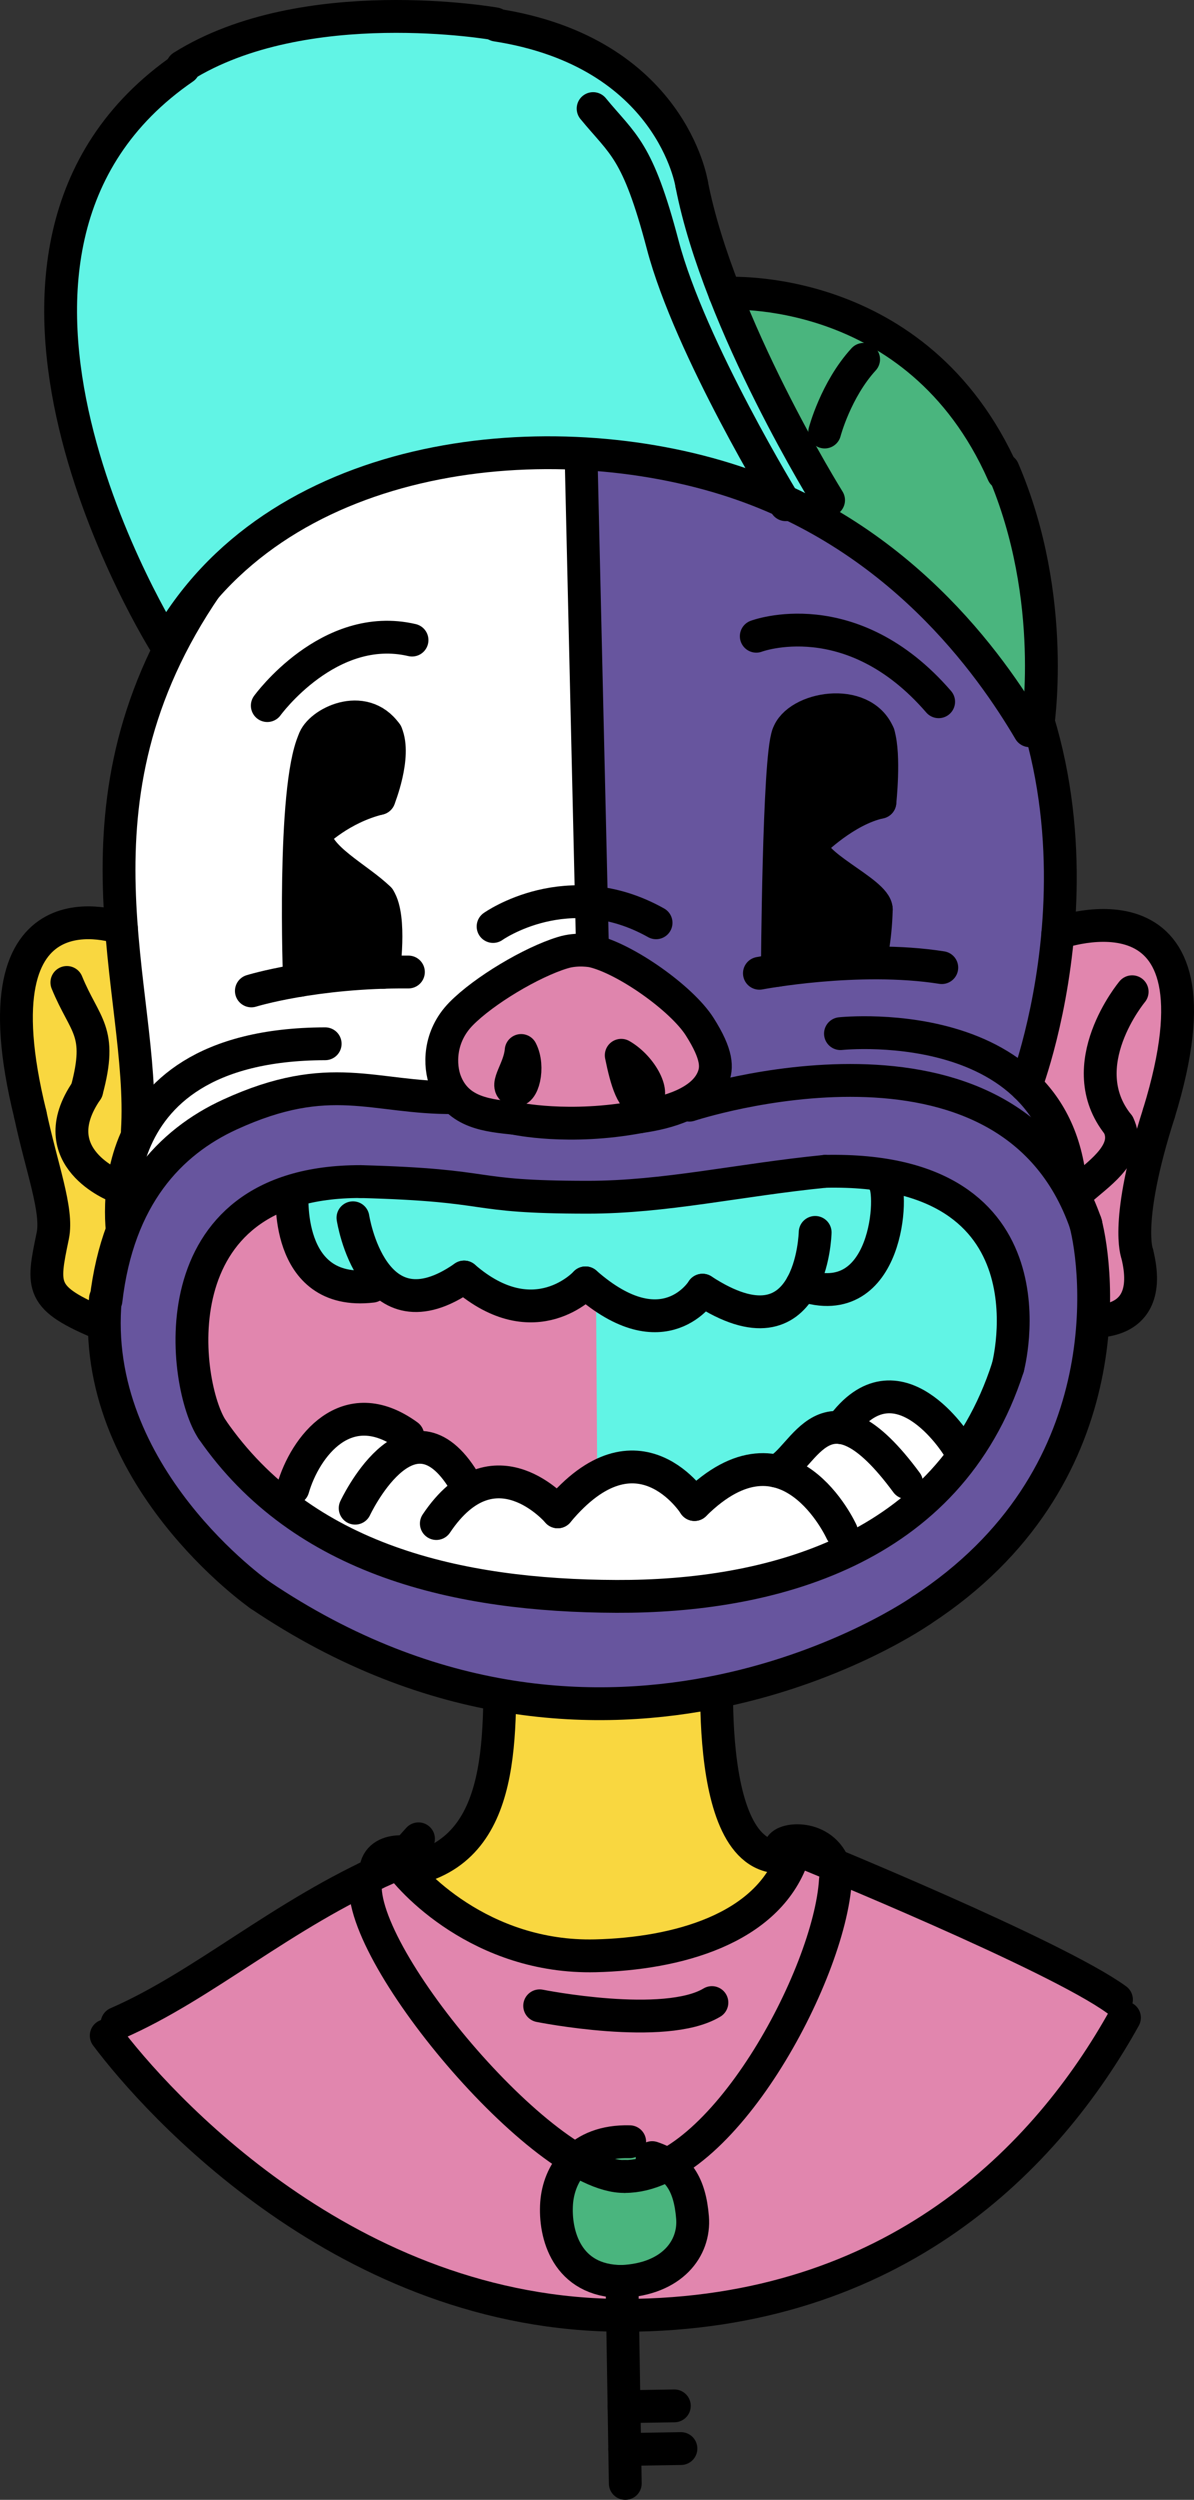 <svg version="1.1" xmlns="http://www.w3.org/2000/svg" xmlns:xlink="http://www.w3.org/1999/xlink" x="0px" y="0px"
	 viewBox="0 0 309.345 647.48" style="enable-background:new 0 0 309.345 647.48;" xml:space="preserve">
<rect x="0" y="0" width="309.345" height="647.48" fill="#333333" stroke="none"/>
<g id="n1301">
	<g>
		<polygon style="fill-rule:evenodd;clip-rule:evenodd;fill:#E186AE;" points="27.514,527.563 32.142,523.568 49.136,514.346 
			71.968,499.802 84.577,492.278 103.034,482.899 112.76,492.582 119.915,497.668 131.423,503.3 148.407,506.994 168.141,505.94 
			189.48,499.214 198.834,492.266 205.453,481.625 214.441,483.002 228.139,488.81 241.465,494.625 256.011,501.207 
			270.703,508.247 281.947,514.172 289.266,518.75 291.328,523.438 285.39,533.305 274.732,547.923 260.984,562.634 
			245.467,575.217 226.476,586.302 204.558,594.568 181.184,599.169 161.59,600.28 140.88,598.733 117.635,593.243 97.61,585.2 
			76.796,573.366 60.958,561.759 44.888,547.317 34.751,536.489 27.514,527.563 		"/>
		<polygon style="fill-rule:evenodd;clip-rule:evenodd;fill:#4AB57E;" points="163.077,555.313 168.889,559.438 176.727,565.377 
			179.325,575.006 178.041,582.109 172.137,588.477 164.518,591.145 153.306,589.966 145.474,581.275 144.917,566.958 
			151.906,557.882 163.077,555.313 		"/>
		<path style="fill-rule:evenodd;clip-rule:evenodd;fill:#F9D740;" d="M129.702,422.374c0,0,28.126-8.626,56.813,0.562
			c-0.514,8.034-0.628,11.417-0.628,11.417l0.065,11.705l0.701,9.44l2.549,12.9l5.502,10.083l9.159,5.697l-3.175,5.105l-8.555,7.959
			l-17.041,7.318l-23.247,2.583l-17.023-2.694l-14.907-6.783l-9.229-7.15l-2.546-6.268l8.137-3.686l7.738-8.898l4.333-13.875
			l1.096-11.017l0.229-16.524L129.702,422.374L129.702,422.374z"/>
		
			<path style="fill:none;stroke:#000000;stroke-width:8.504;stroke-linecap:round;stroke-linejoin:round;stroke-miterlimit:22.926;" d="
			M139.82,519.521c0,0,32.45,6.499,44.623-0.837"/>
		
			<path style="fill:none;stroke:#000000;stroke-width:8.504;stroke-linecap:round;stroke-linejoin:round;stroke-miterlimit:22.926;" d="
			M102.809,481.718c3.198,5.244,21.801,25.567,51.45,24.851c20.992-0.506,44.549-6.862,51.112-25.614"/>
		
			<path style="fill:none;stroke:#000000;stroke-width:8.504;stroke-linecap:round;stroke-linejoin:round;stroke-miterlimit:22.926;" d="
			M186.318,422.304c0,0-5.512,57.761,15.302,58.659"/>
		
			<path style="fill:none;stroke:#000000;stroke-width:8.504;stroke-linecap:round;stroke-linejoin:round;stroke-miterlimit:22.926;" d="
			M129.504,421.853c-0.328,23.813,3.108,55.307-21.441,61.918"/>
		
			<path style="fill:none;stroke:#000000;stroke-width:8.504;stroke-linecap:round;stroke-linejoin:round;stroke-miterlimit:22.926;" d="
			M209.683,480.384c0,0,63.613,25.938,79.574,37.532"/>
		
			<path style="fill:none;stroke:#000000;stroke-width:8.504;stroke-linecap:round;stroke-linejoin:round;stroke-miterlimit:22.926;" d="
			M202.179,478.899c-0.568-2.625,10.391-4.323,13.833,4.102"/>
		
			<path style="fill:none;stroke:#000000;stroke-width:8.504;stroke-linecap:round;stroke-linejoin:round;stroke-miterlimit:22.926;" d="
			M291.328,522.6c-19.992,36.039-59.401,76.973-129.588,77.096c-71.842,0.126-121.243-55.118-134.217-72.456"/>
		
			<path style="fill:none;stroke:#000000;stroke-width:8.504;stroke-linecap:round;stroke-linejoin:round;stroke-miterlimit:22.926;" d="
			M100.563,483.785c-27.539,12.054-47.753,30.468-70.234,40.261"/>
		
			<path style="fill:none;stroke:#000000;stroke-width:8.504;stroke-linecap:round;stroke-linejoin:round;stroke-miterlimit:22.926;" d="
			M108.62,481.144c-0.941-1.873-11.429-3.413-11.328,4.117"/>
		
			<path style="fill:none;stroke:#000000;stroke-width:8.504;stroke-linecap:round;stroke-linejoin:round;stroke-miterlimit:22.926;" d="
			M108.423,476.269c0,0-0.694,0.741-3.081,3.45"/>
		
			<path style="fill:none;stroke:#000000;stroke-width:8.504;stroke-linecap:round;stroke-linejoin:round;stroke-miterlimit:22.926;" d="
			M94.852,486.419c-3.901,18.383,45.993,77.725,66.993,77.309"/>
		
			<path style="fill:none;stroke:#000000;stroke-width:8.504;stroke-linecap:round;stroke-linejoin:round;stroke-miterlimit:22.926;" d="
			M216.445,486.934c-1.453,24.753-29.663,76.933-54.6,76.794"/>
		
			<path style="fill:none;stroke:#000000;stroke-width:8.504;stroke-linecap:round;stroke-linejoin:round;stroke-miterlimit:22.926;" d="
			M163.139,554.726c-13.126-0.349-18.384,8.293-18.93,15.904c-0.575,8.019,2.571,20.249,16.939,20.287"/>
		
			<path style="fill:none;stroke:#000000;stroke-width:8.504;stroke-linecap:round;stroke-linejoin:round;stroke-miterlimit:22.926;" d="
			M168.96,558.839c6.665,2.209,9.77,6.818,10.466,15.548c0.635,7.964-5.257,15.927-18.278,16.53"/>
		
			<line style="fill:none;stroke:#000000;stroke-width:8.504;stroke-linecap:round;stroke-linejoin:round;stroke-miterlimit:22.926;" x1="162" y1="643.228" x2="161.148" y2="590.917"/>
		
			<line style="fill:none;stroke:#000000;stroke-width:8.504;stroke-linecap:round;stroke-linejoin:round;stroke-miterlimit:22.926;" x1="176.42" y1="634.2" x2="161.857" y2="634.437"/>
		
			<line style="fill:none;stroke:#000000;stroke-width:8.504;stroke-linecap:round;stroke-linejoin:round;stroke-miterlimit:22.926;" x1="174.711" y1="623.141" x2="161.677" y2="623.354"/>
	</g>
</g>
<g id="n1302">
	<g>
		<polygon style="fill-rule:evenodd;clip-rule:evenodd;fill:#E186AE;" points="156.196,417.263 45.956,385.351 37.336,284.28 
			155.336,284.28 		"/>
		<polygon style="fill-rule:evenodd;clip-rule:evenodd;fill:#61F4E5;" points="256.956,379.351 154.956,417.351 154.097,284.368 
			272.097,284.368 		"/>
		<g>
			<polygon style="fill-rule:evenodd;clip-rule:evenodd;fill:#F9D740;" points="31.46,240.396 32.665,252.871 34.563,269.322 
				35.682,283.84 35.588,292.976 30.848,303.895 29.123,314.221 34.437,317.196 30.18,326.761 27.858,335.192 26.799,341.349 
				19.838,339.908 13.57,335.073 12.356,327.087 13.672,320.074 13.728,314.128 10.186,298.471 5.192,275.372 4.297,261.335 
				7.784,247.147 12.932,241.661 23.308,239.01 31.46,240.396 			"/>
			<polygon style="fill-rule:evenodd;clip-rule:evenodd;fill:#67559E;" points="34.437,317.196 38.845,310.556 47.744,301.735 
				62.311,295.097 73.595,290.092 89.719,288.888 104.309,290.423 115.819,291.043 127.956,310.351 130.956,317.351 
				127.956,306.351 143.956,300.351 153.549,247.674 154.956,301.351 165.956,304.351 170.956,304.351 171.956,311.351 
				185.716,287.422 186.358,290.277 200.957,287.713 216.241,286.64 234.469,288.064 250.446,292.913 260.371,298.767 
				269.261,307.471 274.069,314.834 277.528,311.222 276.249,300.145 271.387,288.152 265.779,281.233 269.621,268.36 
				273.46,247.497 274.707,225.916 273.371,207.116 269.352,188.1 261.561,168.098 250.602,150.272 237.022,135.167 
				216.765,120.985 194.755,112.765 172.365,109.42 149.861,109.401 130.559,111.141 109.509,115.403 89.766,122.606 
				74.975,131.077 60.975,143.003 48.482,159.672 40.14,176.235 34.573,193.1 31.965,206.999 30.92,220.195 31.346,238.848 
				33.264,258.071 35.123,276.581 35.635,288.409 34.229,295.404 30.848,303.895 29.17,313.125 			"/>
			<g>
				<defs>
					<polygon id="SVGID_1_" points="34.437,316.196 38.845,309.556 47.744,300.735 62.311,294.097 73.595,289.092 89.719,287.888 
						104.309,289.423 115.819,290.043 127.956,310.351 133.956,309.351 140.956,296.351 152.956,308.351 153.549,246.674 
						162.956,314.351 172.956,317.351 173.956,320.351 176.956,314.351 176.956,318.351 186.358,289.277 200.957,286.713 
						216.241,285.64 234.469,287.064 250.446,291.913 260.371,297.767 269.261,306.471 274.069,313.834 277.528,310.222 
						276.249,299.145 271.387,287.152 265.779,280.233 269.621,267.36 273.46,246.497 274.707,224.916 273.371,206.116 
						269.352,187.1 261.561,167.098 250.602,149.272 237.022,134.167 216.765,119.985 194.755,111.765 172.365,108.42 
						149.861,108.401 130.559,110.141 109.509,114.403 89.766,121.606 74.975,130.077 60.975,142.003 48.482,158.672 40.14,175.235 
						34.573,192.1 31.965,205.999 30.92,219.195 31.346,237.848 33.264,257.071 35.123,275.581 35.635,287.409 34.229,294.404 
						30.848,302.895 29.17,312.125 34.437,316.196 					"/>
				</defs>
				<clipPath id="SVGID_2_">
					<use xlink:href="#SVGID_1_"  style="overflow:visible;"/>
				</clipPath>
				
					<rect x="-22.556" y="61.684" style="clip-path:url(#SVGID_2_);fill-rule:evenodd;clip-rule:evenodd;fill:#FFFFFF;" width="176" height="317"/>
			</g>
			<polygon style="fill-rule:evenodd;clip-rule:evenodd;fill:#E186AE;" points="273.742,242.614 282.138,239.907 292.523,240.567 
				300.473,245.656 304.743,256.389 304.976,265.274 302.839,278.833 300.249,288.346 297.156,299.01 294.646,311.251 
				294.103,321.797 295.506,330.914 293.233,338.447 287.673,341.73 279.756,342.5 279.228,332.731 277.337,322.491 
				275.798,313.028 278.312,307.472 275.787,298.318 271.387,288.152 265.779,281.233 269.621,268.36 271.541,257.928 
				273.251,248.631 273.742,242.614 			"/>
			
				<path style="fill:none;stroke:#000000;stroke-width:8.504;stroke-linecap:round;stroke-linejoin:round;stroke-miterlimit:22.926;" d="
				M32.097,321.886c0,0-10.385-51.375,52.151-51.541"/>
			
				<path style="fill:none;stroke:#000000;stroke-width:8.504;stroke-linecap:round;stroke-linejoin:round;stroke-miterlimit:22.926;" d="
				M217.749,267.72c0,0,63.375-6.75,59.625,49.126"/>
			
				<path style="fill:none;stroke:#000000;stroke-width:8.504;stroke-linecap:round;stroke-linejoin:round;stroke-miterlimit:22.926;" d="
				M53.499,151.845c15.375-20.625,41.995-39.19,93.019-42.261c29.439-1.771,70.645-0.748,101.231,37.011"/>
			
				<path style="fill:none;stroke:#000000;stroke-width:8.504;stroke-linecap:round;stroke-linejoin:round;stroke-miterlimit:22.926;" d="
				M265.779,281.233c0,0,29.22-76.138-18.03-134.638"/>
			
				<path style="fill:none;stroke:#000000;stroke-width:8.504;stroke-linecap:round;stroke-linejoin:round;stroke-miterlimit:22.926;" d="
				M35.588,292.976c2.25-36.376-20.714-84.881,17.911-141.131"/>
			
				<path style="fill:none;stroke:#000000;stroke-width:8.504;stroke-linecap:round;stroke-linejoin:round;stroke-miterlimit:22.926;" d="
				M274.07,241.686c0,0,45.679-16.716,26.179,46.66"/>
			
				<path style="fill:none;stroke:#000000;stroke-width:8.504;stroke-linecap:round;stroke-linejoin:round;stroke-miterlimit:22.926;" d="
				M294.624,324.721c0,0-3.375-8.25,5.625-36.375"/>
			
				<path style="fill:none;stroke:#000000;stroke-width:8.504;stroke-linecap:round;stroke-linejoin:round;stroke-miterlimit:22.926;" d="
				M279.999,341.97c0,0,19.875,3.75,14.625-17.249"/>
			
				<path style="fill:none;stroke:#000000;stroke-width:8.504;stroke-linecap:round;stroke-linejoin:round;stroke-miterlimit:22.926;" d="
				M293.323,256.87c0,0-15.949,19.102-3.574,34.477"/>
			
				<path style="fill:none;stroke:#000000;stroke-width:8.504;stroke-linecap:round;stroke-linejoin:round;stroke-miterlimit:22.926;" d="
				M280.749,307.471c4.499-3.875,12.375-9.375,9-16.125"/>
			
				<path style="fill:none;stroke:#000000;stroke-width:8.504;stroke-linecap:round;stroke-linejoin:round;stroke-miterlimit:22.926;" d="
				M31.46,240.396c0,0-38.993-14.207-23.618,48.23"/>
			
				<path style="fill:none;stroke:#000000;stroke-width:8.504;stroke-linecap:round;stroke-linejoin:round;stroke-miterlimit:22.926;" d="
				M26.591,343.001c-16.378-6.823-15.7-9.534-12.92-22.928c1.374-6.621-2.925-17.689-5.83-31.447"/>
			
				<path style="fill:none;stroke:#000000;stroke-width:8.504;stroke-linecap:round;stroke-linejoin:round;stroke-miterlimit:22.926;" d="
				M17.323,254.465c4.688,11.438,9.333,12.406,5.143,27.975"/>
			
				<path style="fill:none;stroke:#000000;stroke-width:8.504;stroke-linecap:round;stroke-linejoin:round;stroke-miterlimit:22.926;" d="
				M30.233,307.279c0,0-19.7-7.465-7.767-24.839"/>
			
				<line style="fill-rule:evenodd;clip-rule:evenodd;fill:none;stroke:#000000;stroke-width:8.504;stroke-linecap:round;stroke-linejoin:round;stroke-miterlimit:22.926;" x1="150.444" y1="113.684" x2="153.549" y2="247.674"/>
		</g>
		<g>
			<polygon style="fill-rule:evenodd;clip-rule:evenodd;" points="85.771,212.54 93.212,208.466 98.218,206.815 100.521,198.494 
				100.393,190.829 94.847,186.103 86.71,186.861 81.343,191.806 79.827,196.802 78.456,206.081 77.466,222.731 77.292,234.14 
				77.383,246.054 77.586,253.933 87.078,252.661 95.136,252.021 99.336,251.839 99.996,242.204 99.023,234.477 92.115,227.82 
				84.435,221.452 83.013,214.634 85.771,212.54 			"/>
			<polygon style="fill-rule:evenodd;clip-rule:evenodd;" points="202.074,216.201 202.53,205.418 203.325,194.856 205.698,187.848 
				213.018,184.197 222.315,184.932 227.156,189.255 228.335,194.838 228.315,203.316 227.967,207.794 221.012,210.482 
				215.445,214.067 210.531,218.236 214.196,224.328 219.311,228.083 224.923,232.309 227.031,235.528 226.671,241.297 
				225.339,249.41 217.695,249.672 210,250.276 201.403,251.328 201.462,244.908 201.623,234.15 201.847,223.866 202.074,216.201 
							"/>
			
				<path style="fill:none;stroke:#000000;stroke-width:8.504;stroke-linecap:round;stroke-linejoin:round;stroke-miterlimit:22.926;" d="
				M69.25,182.758c0,0,15.938-22.025,37.5-16.967"/>
			
				<path style="fill:none;stroke:#000000;stroke-width:8.504;stroke-linecap:round;stroke-linejoin:round;stroke-miterlimit:22.926;" d="
				M195.938,164.791c0,0,24.563-9.299,47.25,16.967"/>
			
				<path style="fill:none;stroke:#000000;stroke-width:8.504;stroke-linecap:round;stroke-linejoin:round;stroke-miterlimit:22.926;" d="
				M196.75,252.087c0,0,25.5-4.894,47.25-1.468"/>
			
				<path style="fill:none;stroke:#000000;stroke-width:8.504;stroke-linecap:round;stroke-linejoin:round;stroke-miterlimit:22.926;" d="
				M65.125,256.655c0,0,16.313-5.057,40.688-4.894"/>
			
				<path style="fill:none;stroke:#000000;stroke-width:8.504;stroke-linecap:round;stroke-linejoin:round;stroke-miterlimit:22.926;" d="
				M81.343,191.806c1.312-4.405,12.749-10.278,18.75-1.795"/>
			
				<path style="fill:none;stroke:#000000;stroke-width:8.504;stroke-linecap:round;stroke-linejoin:round;stroke-miterlimit:22.926;" d="
				M77.586,253.933c0,0-1.868-49.564,3.757-62.126"/>
			
				<path style="fill:none;stroke:#000000;stroke-width:8.504;stroke-linecap:round;stroke-linejoin:round;stroke-miterlimit:22.926;" d="
				M98.218,206.815c0,0,4.41-10.956,1.876-16.804"/>
			
				<path style="fill:none;stroke:#000000;stroke-width:8.504;stroke-linecap:round;stroke-linejoin:round;stroke-miterlimit:22.926;" d="
				M81.718,215.788c0,0,6.562-6.526,16.499-8.973"/>
			
				<path style="fill:none;stroke:#000000;stroke-width:8.504;stroke-linecap:round;stroke-linejoin:round;stroke-miterlimit:22.926;" d="
				M98.218,232.755c-5.25-5.221-16.688-10.767-16.5-16.967"/>
			
				<path style="fill:none;stroke:#000000;stroke-width:8.504;stroke-linecap:round;stroke-linejoin:round;stroke-miterlimit:22.926;" d="
				M99.336,251.839c0,0,2.069-14.19-1.118-19.084"/>
			
				<path style="fill:none;stroke:#000000;stroke-width:8.504;stroke-linecap:round;stroke-linejoin:round;stroke-miterlimit:22.926;" d="
				M204.156,190.338c2.25-7.015,19.312-10.115,23.438-0.163"/>
			
				<path style="fill:none;stroke:#000000;stroke-width:8.504;stroke-linecap:round;stroke-linejoin:round;stroke-miterlimit:22.926;" d="
				M201.403,251.328c0,0,0.316-54.79,2.753-60.989"/>
			
				<path style="fill:none;stroke:#000000;stroke-width:8.504;stroke-linecap:round;stroke-linejoin:round;stroke-miterlimit:22.926;" d="
				M227.967,207.794c0,0,1.313-12.072-0.374-17.619"/>
			
				<path style="fill:none;stroke:#000000;stroke-width:8.504;stroke-linecap:round;stroke-linejoin:round;stroke-miterlimit:22.926;" d="
				M210.531,218.236c0,0,8.437-8.483,17.437-10.441"/>
			
				<path style="fill:none;stroke:#000000;stroke-width:8.504;stroke-linecap:round;stroke-linejoin:round;stroke-miterlimit:22.926;" d="
				M227.031,235.528c0-4.568-18.535-11.935-16.5-17.293"/>
			
				<path style="fill:none;stroke:#000000;stroke-width:8.504;stroke-linecap:round;stroke-linejoin:round;stroke-miterlimit:22.926;" d="
				M225.339,249.41c0,0,1.504-5.724,1.692-13.881"/>
		</g>
	</g>
</g>
<g id="n1303">
	<g style="display:none;">
		<polygon style="display:inline;fill-rule:evenodd;clip-rule:evenodd;fill:#F9D740;" points="137.737,396.142 139.088,385.056 
			140.77,363.621 144.144,352.735 150.11,345.984 157.426,343.939 164.817,346.41 170.202,349.822 173.098,354.207 169.701,359.65 
			166.587,362.17 166.956,369.351 167.441,385.507 166.612,390.587 158.37,388.369 149.693,390.412 143.64,394.354 137.737,396.142 
					"/>
		
			<path style="display:inline;fill:none;stroke:#000000;stroke-width:8.504;stroke-linecap:round;stroke-linejoin:round;stroke-miterlimit:22.926;" d="
			M137.452,397.656c3.41-16.719,0.187-54.615,21.775-53.715"/>
		
			<path style="display:inline;fill:none;stroke:#000000;stroke-width:8.504;stroke-linecap:round;stroke-linejoin:round;stroke-miterlimit:22.926;" d="
			M153.048,364.042c7.768,1.035,40.224-10.2,6.179-20.101"/>
		
			<path style="display:inline;fill:none;stroke:#000000;stroke-width:8.504;stroke-linecap:round;stroke-linejoin:round;stroke-miterlimit:22.926;" d="
			M167.862,391.316c0,0-0.696-16.62-1.313-29.962"/>
	</g>
</g>
<g id="n1304">
	<g>
		<g style="display:inline;">
			<g>
				<path style="fill-rule:evenodd;clip-rule:evenodd;fill:#67559E;" d="M283.792,330.738l-1.914-12.757l-6.244-12.478
					l-10.253-11.382l-16.778-8.746l-13.579-3.439l-18.621-0.976l-15.469,1.304l-13.075,2.507l-13.636,3.592l-14.978,2.223
					l-15.639,0.271l-12.958-1.541l-8.61-1.921l-7.922-2.272l-11.983-1.072l-11.374-0.971l-13.029,0.973l-13.648,5.225l-13.1,5.969
					L40.369,304.9l-5.517,8.701l-3.75,9.211l-2.907,13.205l-0.143,15.013l1.781,9.909l4.746,13.285l7.361,12.989l7.495,9.816
					l11.099,11.347l11.709,8.855l12.369,7.203l13.008,6.184l14.116,5.189l15.978,4.061l16.486,2.271l14.814,0.444l16.164-1.195
					l15.849-2.855l16.118-4.645l16.078-6.508l13.254-7.071l12.891-9.175l11.42-10.98l8.436-11.124l8.228-16.1l4.657-15.982
					l1.719-13.327L283.792,330.738z M241.337,385.613c-25.667,20.333-75,42.667-155.667,13c0,0-32.333-14.667-34.667-36.667
					c-2.333-22-2-45.333,17.667-53c19.667-7.667,47.333-0.667,65.667-0.667s70-2.333,83.333-4.667
					c13.333-2.333,28.667-2.333,37,17.667C263.003,341.28,267.003,365.28,241.337,385.613z"/>
				<polygon style="fill-rule:evenodd;clip-rule:evenodd;fill:#FFFFFF;" points="73.378,389.737 76.879,384.548 82.054,377.232 
					87.413,370.42 93.614,366.7 100.143,367.316 104.52,369.791 107.383,374.982 114.731,377.091 119.488,382.486 121.561,385.998 
					130.337,383.867 138.945,386.924 145.205,390.749 152.327,384.366 161.964,380.057 170.832,381.965 176.839,385.968 
					179.93,389.686 185.942,384.668 193.207,381.228 201.058,381.007 207.208,375.485 214.154,370.127 218.705,369.912 
					225.681,362.663 232.215,362.606 239.117,366.54 243.729,371.145 250.513,375.874 243.042,384.963 233.62,393.241 
					220.028,401.473 201.667,408.341 186.241,411.606 168.791,413.296 151.69,413.33 139.378,412.585 120.777,409.994 
					106.287,406.384 93.215,401.507 83.259,396.408 73.378,389.737 				"/>
				<path style="fill-rule:evenodd;clip-rule:evenodd;fill:#61F4E5;" d="M75.72,308.592l9.708-2.135l13.596-0.239l13.453,0.791
					l18.734,2.296l15.563,0.754l17.053-0.419l9.22-0.893l17.586-2.388l11.279-1.584l11.846-1.39l11.967,0.488l2.139,6.235
					l1.072,7.578l-1.58,7.312l-3.459,5.58l-6.123,3.31l-10.026-1.079l-4.018,4.789l-8.591,2.073l-7.577-2.349l-5.549-3.152
					l-6.093,5.227c0,0-10.034,1.02-9.098,1.155c0.937,0.134-7.94-3.023-7.94-3.023l-7.186-5.254l-9.306,5.341l-10.608-0.2
					l-7.775-3.755l-3.762-2.901l-6.903,3.733l-6.749,1.024l-5.664-2.081l-2.713-2.43l-5.877,3.324l-7.062-3.92l-5.308-5.381
					l-3.74-8.314L75.72,308.592L75.72,308.592z"/>
				
					<path style="fill:none;stroke:#000000;stroke-width:8.504;stroke-linecap:round;stroke-linejoin:round;stroke-miterlimit:22.926;" d="
					M75.72,308.592c0,0-2.343,27.253,20.685,24.553"/>
				
					<path style="fill:none;stroke:#000000;stroke-width:8.504;stroke-linecap:round;stroke-linejoin:round;stroke-miterlimit:22.926;" d="
					M91.446,315.413c0,0,4.926,32.021,28.8,15.347"/>
				
					<path style="fill:none;stroke:#000000;stroke-width:8.504;stroke-linecap:round;stroke-linejoin:round;stroke-miterlimit:22.926;" d="
					M151.698,332.276c0,0-13.073,14.4-31.452-1.516"/>
				
					<path style="fill:none;stroke:#000000;stroke-width:8.504;stroke-linecap:round;stroke-linejoin:round;stroke-miterlimit:22.926;" d="
					M182.014,334.171c0,0-9.852,16.105-30.316-1.895"/>
				
					<path style="fill:none;stroke:#000000;stroke-width:8.504;stroke-linecap:round;stroke-linejoin:round;stroke-miterlimit:22.926;" d="
					M211.193,319.203c0,0-0.758,33.536-29.179,14.968"/>
				
					<path style="fill:none;stroke:#000000;stroke-width:8.504;stroke-linecap:round;stroke-linejoin:round;stroke-miterlimit:22.926;" d="
					M228.938,305.933c2.654,2.463,1.327,34.609-21.188,26.876"/>
				
					<path style="fill:none;stroke:#000000;stroke-width:8.504;stroke-linecap:round;stroke-linejoin:round;stroke-miterlimit:22.926;" d="
					M75.91,385.517c3.092-10.68,13.825-25.234,29.741-13.676"/>
				
					<path style="fill:none;stroke:#000000;stroke-width:8.504;stroke-linecap:round;stroke-linejoin:round;stroke-miterlimit:22.926;" d="
					M92.015,390.633c0,0,13.642-29.179,27.473-8.147"/>
				
					<path style="fill:none;stroke:#000000;stroke-width:8.504;stroke-linecap:round;stroke-linejoin:round;stroke-miterlimit:22.926;" d="
					M144.498,391.581c0,0-16.484-19.326-31.452,3.032"/>
				
					<path style="fill:none;stroke:#000000;stroke-width:8.504;stroke-linecap:round;stroke-linejoin:round;stroke-miterlimit:22.926;" d="
					M179.93,389.686c0,0-14.589-23.115-35.432,1.895"/>
				
					<path style="fill:none;stroke:#000000;stroke-width:8.504;stroke-linecap:round;stroke-linejoin:round;stroke-miterlimit:22.926;" d="
					M218.014,396.696c0,0-14.02-30.884-38.084-7.01"/>
				
					<path style="fill:none;stroke:#000000;stroke-width:8.504;stroke-linecap:round;stroke-linejoin:round;stroke-miterlimit:22.926;" d="
					M201.058,381.007c7.389-2.653,12.598-25.805,33.819,2.995"/>
				
					<path style="fill:none;stroke:#000000;stroke-width:8.504;stroke-linecap:round;stroke-linejoin:round;stroke-miterlimit:22.926;" d="
					M247.951,374.33c0,0-15.497-24.86-30.037-4.556"/>
				
					<path style="fill:none;stroke:#000000;stroke-width:8.504;stroke-linecap:round;stroke-linejoin:round;stroke-miterlimit:22.926;" d="
					M117.629,284.293c-20.842,0.189-32.035-7.557-58.06,4.375c-15.568,7.138-28.985,21.251-32.105,48.13"/>
				
					<path style="fill:none;stroke:#000000;stroke-width:8.504;stroke-linecap:round;stroke-linejoin:round;stroke-miterlimit:22.926;" d="
					M178.613,286.249c0,0,82.659-27.325,102.744,30.843"/>
				
					<path style="fill:none;stroke:#000000;stroke-width:8.504;stroke-linecap:round;stroke-linejoin:round;stroke-miterlimit:22.926;" d="
					M67.298,413.09c0,0-44.336-30.885-39.978-76.737"/>
				
					<path style="fill:none;stroke:#000000;stroke-width:8.504;stroke-linecap:round;stroke-linejoin:round;stroke-miterlimit:22.926;" d="
					M238.769,417.068c0,0-81.094,57.031-171.472-3.979"/>
				
					<path style="fill:none;stroke:#000000;stroke-width:8.504;stroke-linecap:round;stroke-linejoin:round;stroke-miterlimit:22.926;" d="
					M281.212,316.648c3.218,12.008,9.853,66.316-42.443,100.421"/>
				
					<path style="fill:none;stroke:#000000;stroke-width:8.504;stroke-linecap:round;stroke-linejoin:round;stroke-miterlimit:22.926;" d="
					M93.445,306.038c35.93,0.972,26.715,4.044,58.737,4.057c20.125,0.008,39.083-4.47,61.578-6.711"/>
				
					<path style="fill:none;stroke:#000000;stroke-width:8.504;stroke-linecap:round;stroke-linejoin:round;stroke-miterlimit:22.926;" d="
					M261.127,354.164c0,0,14.021-52.106-47.368-50.779"/>
				
					<path style="fill:none;stroke:#000000;stroke-width:8.504;stroke-linecap:round;stroke-linejoin:round;stroke-miterlimit:22.926;" d="
					M54.982,370.269c-7.404-10.983-15.16-64.338,38.463-64.231"/>
				
					<path style="fill:none;stroke:#000000;stroke-width:8.504;stroke-linecap:round;stroke-linejoin:round;stroke-miterlimit:22.926;" d="
					M261.127,354.164c-15.347,47.747-62.145,59.456-101.397,59.315c-40.922-0.146-81.283-9.246-104.748-43.21"/>
			</g>
			
				<path style="fill-rule:evenodd;clip-rule:evenodd;fill:none;stroke:#000000;stroke-width:8.504;stroke-linecap:round;stroke-linejoin:round;stroke-miterlimit:22.926;" d="
				M117.629,284.293c0,0,13.457,3.726,30.636,3.726s35.368-3.368,35.368-3.368"/>
		</g>
		<g style="display:inline;">
			<polygon style="fill-rule:evenodd;clip-rule:evenodd;fill:#DF85AD;" points="126.001,288.603 118.145,282.771 114.469,273.997 
				118.18,264.031 127.715,256.102 135.778,251.528 145.727,246.767 153.543,246.342 160.023,248.8 167.466,253.159 
				173.598,257.757 178.598,263.145 183.525,269.855 185.339,275.885 183.803,280.957 178.23,286.186 168.459,288.813 
				154.981,290.658 140.867,291.528 126.001,288.603 			"/>
			
				<path style="fill:none;stroke:#000000;stroke-width:8.504;stroke-linecap:round;stroke-linejoin:round;stroke-miterlimit:22.926;" d="
				M165.778,289.248c7.143-0.984,16.289-3.586,18.929-9.989c1.112-2.699,1.217-6.03-3.436-13.352
				c-4.653-7.322-19.231-17.611-27.727-19.565c0,0-3.946-0.802-7.817,0.425c-8.071,2.464-20.362,9.809-26.253,15.803
				c-5.891,5.993-5.615,13.555-4.074,17.567c3.162,8.23,11.217,8.801,18.093,9.537"/>
			
				<path style="fill:none;stroke:#000000;stroke-width:8.504;stroke-linecap:round;stroke-linejoin:round;stroke-miterlimit:22.926;" d="
				M135.021,272.085c-0.41,4.935-4.333,9.006-1.954,10.196C135.446,283.471,137.23,276.334,135.021,272.085L135.021,272.085z"/>
			
				<path style="fill:none;stroke:#000000;stroke-width:8.504;stroke-linecap:round;stroke-linejoin:round;stroke-miterlimit:22.926;" d="
				M160.951,273.327c5.581,3.244,8.921,10.487,6.084,11.575C164.028,286.054,162.252,279.743,160.951,273.327L160.951,273.327z"/>
			
				<path style="fill:none;stroke:#000000;stroke-width:8.504;stroke-linecap:round;stroke-linejoin:round;stroke-miterlimit:22.926;" d="
				M133.492,289.673c0,0,13.861,3.059,32.286-0.425"/>
		</g>
		
			<path style="display:inline;fill:none;stroke:#000000;stroke-width:8.504;stroke-linecap:round;stroke-linejoin:round;stroke-miterlimit:22.926;" d="
			M127.749,239.97c0,0,19.368-13.79,42.226-0.96"/>
	</g>
</g>
<g id="n1305">
	<g>
		<g style="display:inline;">
			<g>
				<polygon style="fill-rule:evenodd;clip-rule:evenodd;fill:#4AB57E;" points="187.796,75.985 200.714,76.819 214.571,80.206 
					231.08,88.128 243.42,98.111 254.576,112.455 261.085,125.555 266.286,142.254 268.695,155.745 269.794,171.548 
					268.738,189.996 258.24,175.037 247.102,161.994 234.001,149.72 217.843,137.328 214.67,129.548 209.622,120.991 201.3,105.616 
					193.722,89.975 187.796,75.985 				"/>
				<path style="fill-rule:evenodd;clip-rule:evenodd;fill:#61F4E5;" d="M42.59,161.452l-7.953-18.894l-8.008-16.341l-6.363-17.55
					l-4.291-21.104l-0.316-15.978l2.726-15.324l5.009-12.339l8.886-12.86l12.242-11.264l14.603-7.978l18.028-5.038l17.177-1.97
					l22.558,0.325l16.239,2.184l15.335,4.838l12.075,7.089l9.004,8.712l6.775,10.936l3.832,13.18l3.203,11.455l4.446,12.455
					l4.833,11.409l7.108,15.144l5.725,10.766l6.685,11.966l2.524,4.279l-2.353,4.916l-14.672-5.832l-17.596-4.637l-13.672-2
					l-20.242-1.854l-19.134,0.371l-16.414,1.822l-17.821,3.783l-12.604,4.067l-11.718,11.171l-5,4l-8.708,2.094l-5.292,10.906
					l-6.012,2.831C43.546,161.712,42.799,161.948,42.59,161.452z"/>
				
					<path style="fill:none;stroke:#000000;stroke-width:8.504;stroke-linecap:round;stroke-linejoin:round;stroke-miterlimit:22.926;" d="
					M42.944,166.855c0,0-64.276-101.855,4.642-149.257"/>
				
					<path style="fill:none;stroke:#000000;stroke-width:8.504;stroke-linecap:round;stroke-linejoin:round;stroke-miterlimit:22.926;" d="
					M179.203,47.687c0,0-5.211-34.123-50.596-41.183"/>
				
					<path style="fill:none;stroke:#000000;stroke-width:8.504;stroke-linecap:round;stroke-linejoin:round;stroke-miterlimit:22.926;" d="
					M214.67,129.548c0,0-28.408-45.553-35.468-81.861"/>
				
					<path style="fill:none;stroke:#000000;stroke-width:8.504;stroke-linecap:round;stroke-linejoin:round;stroke-miterlimit:22.926;" d="
					M213.662,111.899c0,0,2.858-10.926,10.086-18.826"/>
				
					<path style="fill:none;stroke:#000000;stroke-width:8.504;stroke-linecap:round;stroke-linejoin:round;stroke-miterlimit:22.926;" d="
					M187.796,75.985c0,0,49.902-3.42,72.091,46.672"/>
				
					<path style="fill:none;stroke:#000000;stroke-width:8.504;stroke-linecap:round;stroke-linejoin:round;stroke-miterlimit:22.926;" d="
					M203.563,130.725c0,0-24.793-40.444-31.857-67.298c-6.524-24.8-10.287-25.866-18.038-35.303"/>
			</g>
			
				<path style="fill:none;stroke:#000000;stroke-width:8.504;stroke-linecap:round;stroke-linejoin:round;stroke-miterlimit:22.926;" d="
				M128.273,6.17c0,0-49.419-8.741-81.021,11.094"/>
			
				<path style="fill:none;stroke:#000000;stroke-width:8.504;stroke-linecap:round;stroke-linejoin:round;stroke-miterlimit:22.926;" d="
				M268.738,188.996c0,0,5.605-33.721-8.851-67.339"/>
		</g>
		
			<path style="display:inline;fill:none;stroke:#000000;stroke-width:8.504;stroke-linecap:round;stroke-linejoin:round;stroke-miterlimit:22.926;" d="
			M42.944,166.855c27.913-50.042,97.168-57.693,145.012-42.833c44.737,13.895,68.746,48.214,78.793,65.244"/>
	</g>
</g>
</svg>
